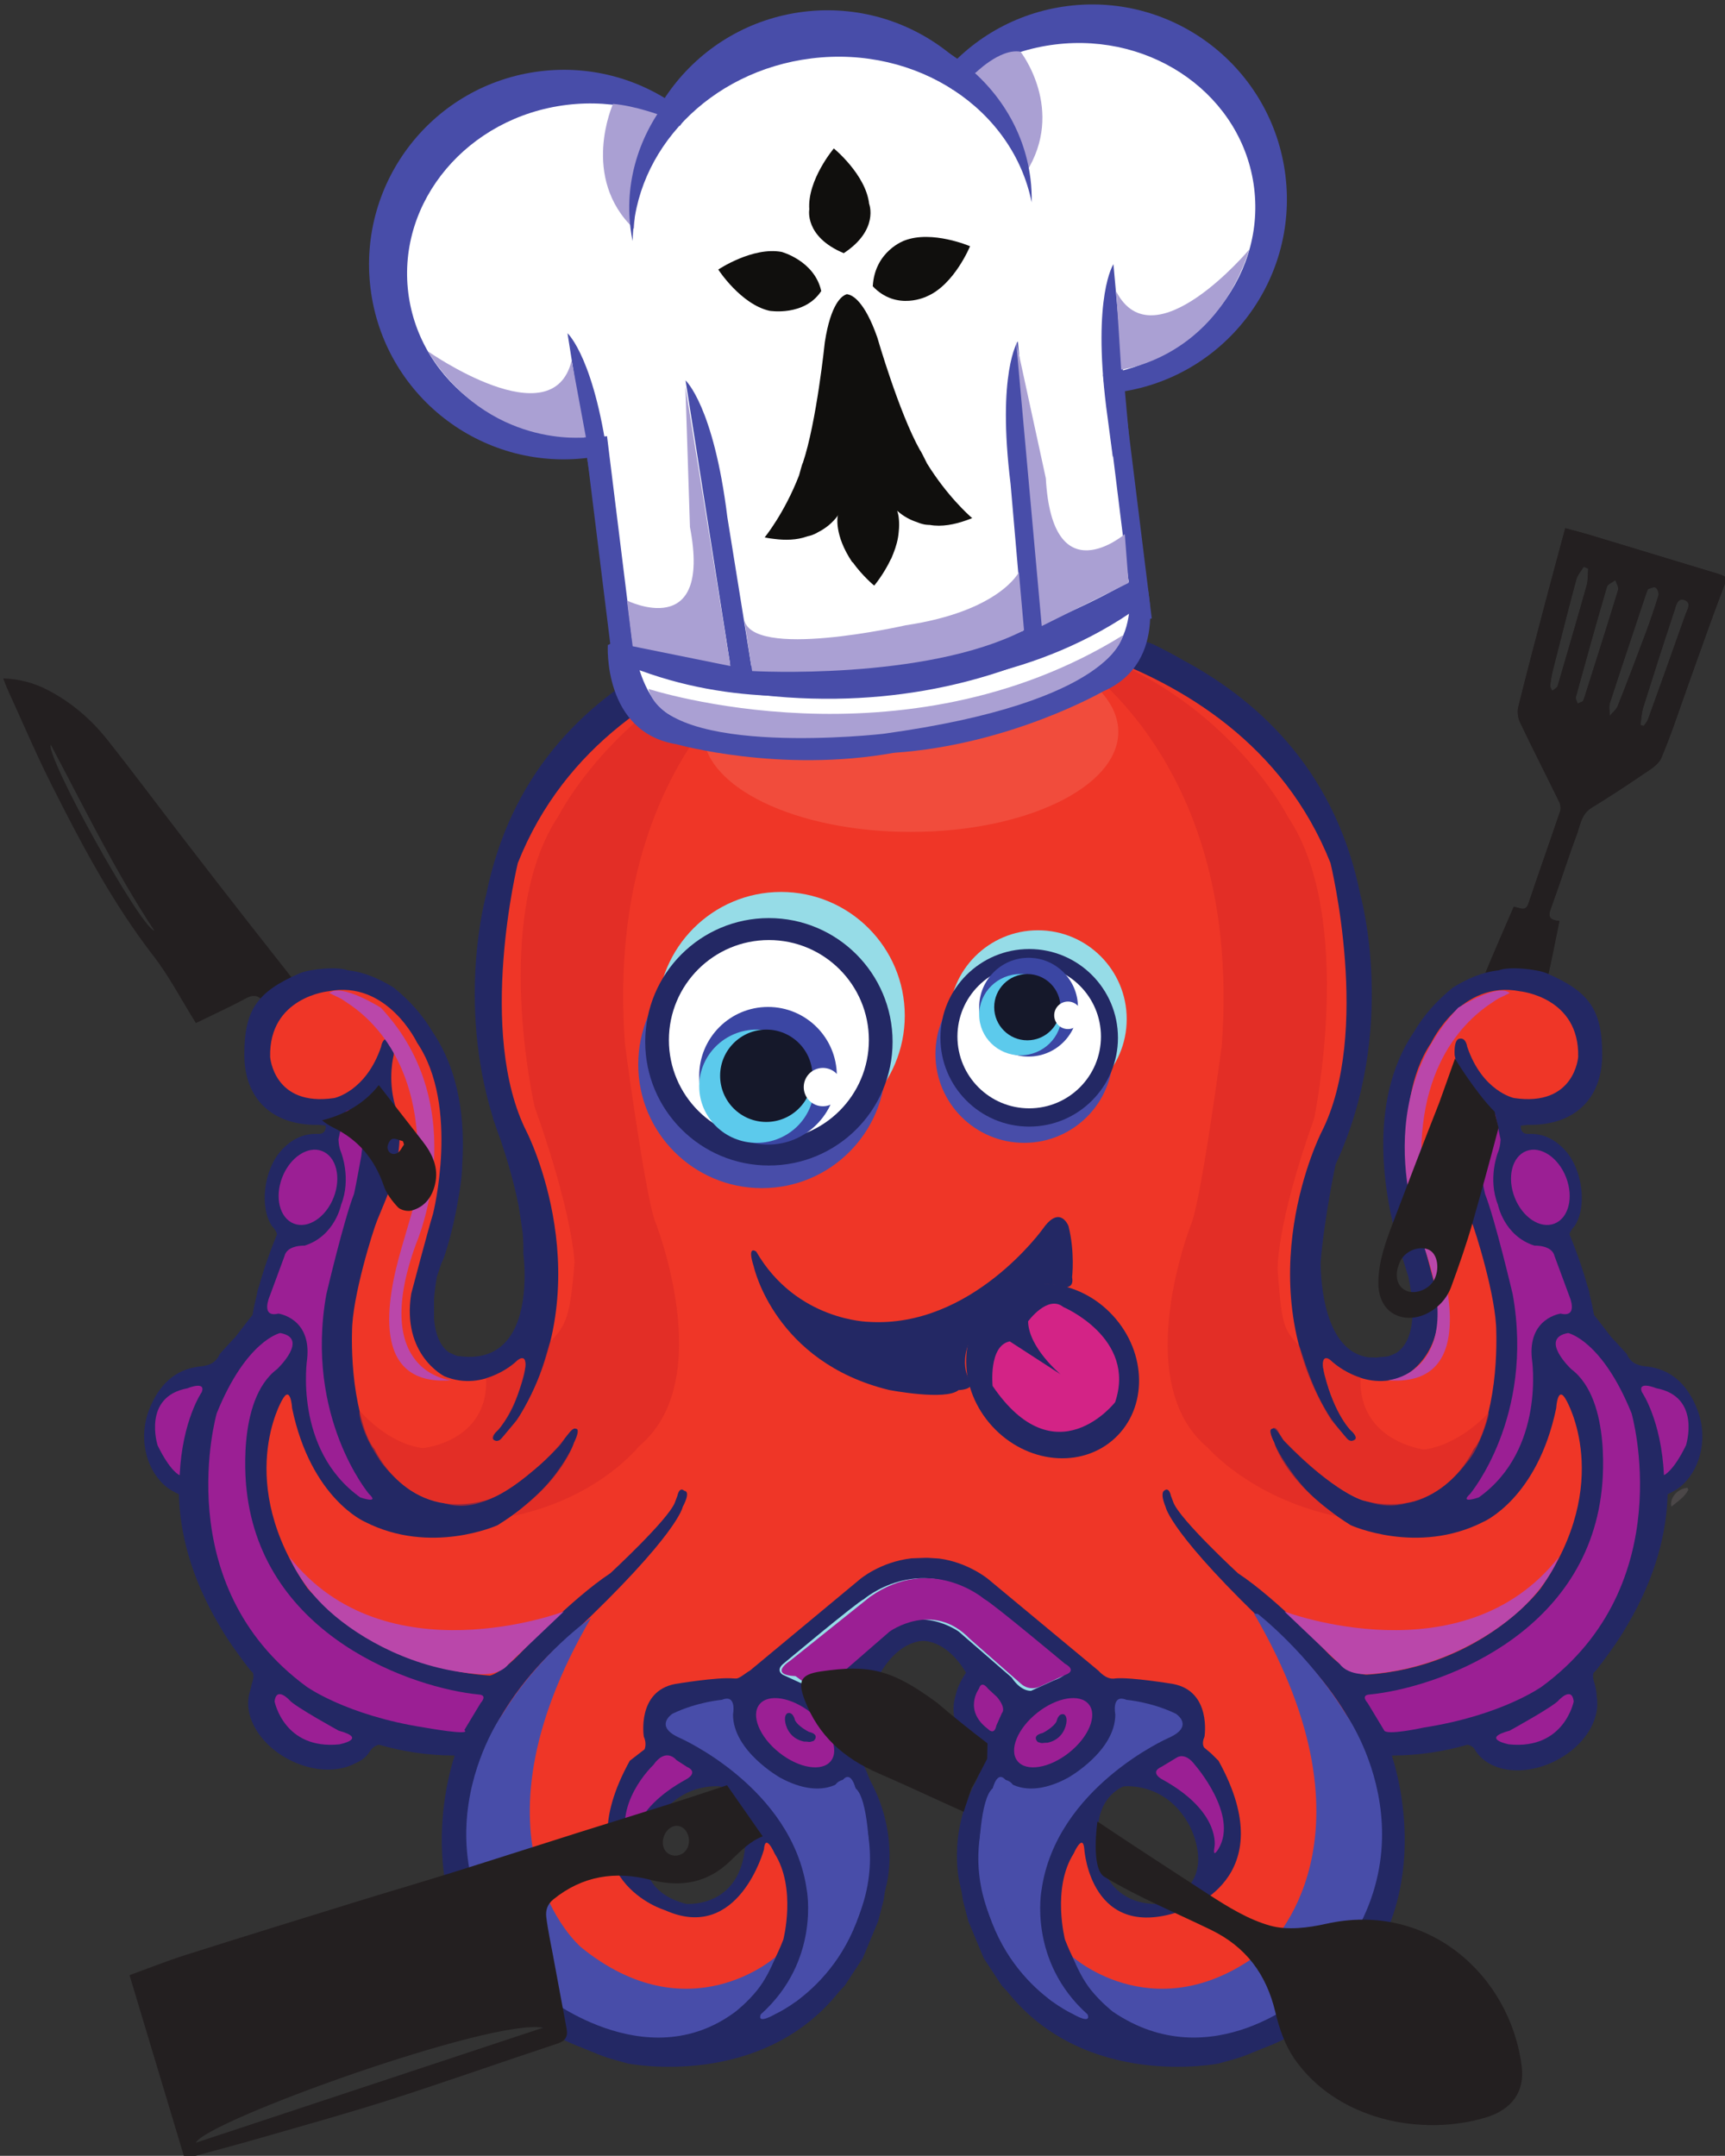 <?xml version="1.0" encoding="UTF-8" standalone="no"?>
<svg
   viewBox="0 0 497 621"
   height="621"
   width="497"
   xml:space="preserve"
   id="svg2"
   version="1.1"
   sodipodi:docname="MiniPieuvreToquéeLogo.svg"
   inkscape:version="1.1.2 (b8e25be833, 2022-02-05)"
   xmlns:inkscape="http://www.inkscape.org/namespaces/inkscape"
   xmlns:sodipodi="http://sodipodi.sourceforge.net/DTD/sodipodi-0.dtd"
   xmlns="http://www.w3.org/2000/svg"
   xmlns:svg="http://www.w3.org/2000/svg"
   xmlns:rdf="http://www.w3.org/1999/02/22-rdf-syntax-ns#"
   xmlns:cc="http://creativecommons.org/ns#"
   xmlns:dc="http://purl.org/dc/elements/1.1/"><rect x="0" y="0" width="497" height="621" fill="#333333" stroke="none"/><sodipodi:namedview
     id="namedview1070"
     pagecolor="#505050"
     bordercolor="#ffffff"
     borderopacity="1"
     inkscape:pageshadow="0"
     inkscape:pageopacity="0"
     inkscape:pagecheckerboard="1"
     showgrid="false"
     inkscape:zoom="1.4142136"
     inkscape:cx="180.31223"
     inkscape:cy="410.82904"
     inkscape:window-width="1920"
     inkscape:window-height="1046"
     inkscape:window-x="-11"
     inkscape:window-y="-11"
     inkscape:window-maximized="1"
     inkscape:current-layer="svg2" /><defs
     id="defs6"><clipPath
   id="clipPath18"
   clipPathUnits="userSpaceOnUse"><path
     id="path16"
     d="M 0,1190.55 H 841.89 V 0 H 0 Z" /></clipPath><clipPath
   id="clipPath34"
   clipPathUnits="userSpaceOnUse"><path
     id="path32"
     d="M 0,1190.55 H 841.89 V 0 H 0 Z" /></clipPath><clipPath
   id="clipPath54"
   clipPathUnits="userSpaceOnUse"><path
     id="path52"
     d="M 605.072,569.253 Z" /></clipPath><clipPath
   id="clipPath78"
   clipPathUnits="userSpaceOnUse"><path
     id="path76"
     d="M 0,1190.55 H 841.89 V 0 H 0 Z" /></clipPath><clipPath
   id="clipPath278"
   clipPathUnits="userSpaceOnUse"><path
     id="path276"
     d="m 449.683,701.365 h 96.089 V 511.926 h -96.089 z" /></clipPath><clipPath
   id="clipPath294"
   clipPathUnits="userSpaceOnUse"><path
     id="path292"
     d="m 301.689,701.667 h 95.79 V 512.005 h -95.79 z" /></clipPath><clipPath
   id="clipPath1990"
   clipPathUnits="userSpaceOnUse"><path
     id="path1988"
     d="M 0,1190.55 H 841.89 V 0 H 0 Z" /></clipPath><clipPath
   id="clipPath2066"
   clipPathUnits="userSpaceOnUse"><path
     id="path2064"
     d="M 0,1190.55 H 841.89 V 0 H 0 Z" /></clipPath><clipPath
   id="clipPath2090"
   clipPathUnits="userSpaceOnUse"><path
     id="path2088"
     d="M 0,1190.55 H 841.89 V 0 H 0 Z" /></clipPath><clipPath
   id="clipPath2134"
   clipPathUnits="userSpaceOnUse"><path
     id="path2132"
     d="M 0,1190.55 H 841.89 V 0 H 0 Z" /></clipPath>
</defs><g
     id="g7471"
     transform="translate(-263.612,-214.609)"><g
       id="g12"
       transform="matrix(1.333,0,0,-1.333,-34.984,1333.684)"><g
         clip-path="url(#clipPath18)"
         id="g14"><g
           transform="translate(567.28,716.628)"
           id="g20"><path
             id="path22"
             style="fill:#231f20;fill-opacity:1;fill-rule:evenodd;stroke:none"
             d="m 0,0 c -0.322,0.141 -0.646,0.282 -0.97,0.422 -0.55,-0.92 -1.339,-1.775 -1.607,-2.771 -1.739,-6.457 -3.375,-12.941 -5.016,-19.423 -0.291,-1.148 -0.494,-2.325 -0.631,-3.501 -0.041,-0.349 0.283,-0.74 0.44,-1.113 0.355,0.265 0.76,0.485 1.048,0.806 0.191,0.217 0.231,0.575 0.319,0.875 2.039,7.028 4.107,14.046 6.083,21.092 C -0.012,-2.467 -0.101,-1.208 0,0 m 11.277,-33.79 c 0.242,-0.066 0.482,-0.134 0.722,-0.201 0.314,0.469 0.733,0.898 0.92,1.412 2.717,7.528 5.418,15.061 8.082,22.607 0.384,1.089 1.457,2.63 -0.247,3.211 -1.493,0.508 -1.781,-1.29 -2.121,-2.313 -2.302,-6.942 -4.542,-13.905 -6.73,-20.883 -0.384,-1.223 -0.425,-2.553 -0.626,-3.833 m -36.112,-95.658 c 1.222,2.332 0.731,5.452 -1.006,6.403 -1.97,1.078 -5.102,-0.044 -6.245,-2.237 -1.418,-2.727 -0.992,-5.422 1.021,-6.456 1.985,-1.021 5.094,0.121 6.23,2.29 M 12.898,-4.427 c -0.241,-0.619 -0.317,-0.791 -0.376,-0.969 -2.626,-7.882 -5.277,-15.756 -7.841,-23.659 -0.27,-0.828 -0.028,-1.822 -0.023,-2.739 0.585,0.701 1.397,1.313 1.718,2.12 2.078,5.227 4.075,10.484 6.041,15.755 1.003,2.69 1.942,5.407 2.77,8.155 0.147,0.486 -0.252,1.53 -0.65,1.687 -0.5,0.199 -1.256,-0.25 -1.639,-0.35 M -1.151,-28.656 c 0.181,0.435 0.24,0.547 0.277,0.667 2.466,7.8 4.958,15.593 7.347,23.418 0.177,0.579 -0.387,1.385 -0.608,2.086 -0.627,-0.475 -1.644,-0.837 -1.822,-1.443 -2.316,-7.907 -4.524,-15.844 -6.707,-23.788 -0.115,-0.415 0.238,-0.957 0.374,-1.44 0.457,0.201 0.913,0.4 1.139,0.5 M -4.963,8.741 C -3.247,8.273 -1.444,7.828 0.332,7.292 9.48,4.532 18.62,1.737 27.77,-1.021 c 2.707,-0.816 2.229,-1.069 1.479,-3.035 -2.612,-6.843 -5.02,-13.767 -7.5,-20.66 -1.95,-5.419 -3.715,-10.915 -5.959,-16.209 -0.641,-1.513 -2.566,-2.582 -4.069,-3.611 -3.607,-2.463 -7.269,-4.85 -10.992,-7.131 -2.274,-1.393 -2.458,-3.836 -3.244,-5.923 -1.892,-5.035 -3.481,-10.187 -5.339,-15.239 -0.625,-1.7 -1.233,-3.072 1.636,-3.311 -0.985,-4.655 -1.77,-9.144 -2.902,-13.542 -2.354,-9.148 -4.804,-18.274 -7.392,-27.358 -1.335,-4.69 -2.958,-9.307 -4.631,-13.892 -0.923,-2.536 -2.757,-4.533 -5.156,-5.761 -4.778,-2.447 -10.686,-0.377 -10.604,6.714 0.052,4.555 1.586,8.72 3.165,12.872 3.544,9.306 7.09,18.611 10.765,27.865 2.149,5.412 4.55,10.723 6.884,16.186 0.42,-0.102 0.832,-0.182 1.23,-0.303 0.987,-0.3 1.559,-0.132 1.944,1.011 2.236,6.647 4.585,13.257 6.834,19.901 0.196,0.577 0.123,1.405 -0.147,1.958 -2.812,5.767 -5.737,11.479 -8.502,17.269 -0.461,0.964 -0.638,2.307 -0.384,3.336 1.893,7.646 3.915,15.262 5.924,22.88 1.368,5.191 2.782,10.37 4.227,15.745" /></g><g
           transform="translate(311.005,591.85)"
           id="g24"><path
             id="path26"
             style="fill:#231f20;fill-opacity:1;fill-rule:evenodd;stroke:none"
             d="m 0,0 c -0.073,0.245 -0.146,0.489 -0.22,0.734 -0.799,0.193 -1.716,0.707 -2.361,0.473 -0.523,-0.187 -1.065,-1.327 -0.98,-1.962 0.143,-1.054 1.135,-1.612 2.135,-1.054 0.62,0.345 0.96,1.19 1.426,1.809 m -16.571,21.677 c -1.369,0.438 -2.279,1.043 -2.92,0.831 -0.494,-0.162 -1.085,-1.566 -0.854,-2.03 0.322,-0.649 1.411,-1.328 2.093,-1.255 0.517,0.053 0.911,1.263 1.681,2.454 m 7.532,-9.294 c -1.385,0.368 -2.455,0.997 -2.93,0.694 -0.639,-0.407 -1.283,-1.701 -1.065,-2.304 0.217,-0.6 1.627,-1.263 2.273,-1.074 0.631,0.184 0.958,1.41 1.722,2.684 m -44.602,34.152 c -8.603,13.066 -15.192,26.688 -22.385,40.201 -1.129,-2.5 19.109,-39.096 22.385,-40.201 m 8.978,-19.952 c -3.191,5.104 -5.78,10.124 -9.179,14.518 -8.853,11.445 -15.549,24.134 -22.011,36.962 -3.439,6.827 -6.424,13.883 -9.605,20.839 -0.278,0.606 -0.489,1.243 -0.85,2.173 3.608,-0.148 6.689,-1.002 9.556,-2.485 5.059,-2.614 9.355,-6.26 12.875,-10.692 5.563,-7.002 10.903,-14.182 16.362,-21.267 4.851,-6.293 9.713,-12.577 14.612,-18.833 7.173,-9.159 14.39,-18.284 21.575,-27.434 C -6.191,13.82 -1.061,7.27 4.038,0.696 6.134,-2.007 7.533,-4.975 6.722,-8.525 6.079,-11.342 4.479,-13.481 1.634,-14.25 c -0.888,-0.239 -2.366,0.092 -2.965,0.731 -1.253,1.34 -2.467,2.933 -3.05,4.644 -1.947,5.701 -5.444,9.892 -10.869,12.537 -4.48,2.185 -6.371,6.186 -7.141,10.83 -0.753,4.538 -1.539,9.076 -4.207,12.946 -1.118,1.622 -2.584,3.03 -4.029,4.388 -0.928,0.872 -1.967,0.775 -3.215,0.1 -3.506,-1.895 -7.142,-3.548 -10.821,-5.343" /></g></g></g><g
       id="g28"
       transform="matrix(1.333,0,0,-1.333,-34.984,1333.684)"><g
         clip-path="url(#clipPath34)"
         id="g30"><g
           transform="translate(567.28,716.628)"
           id="g36"><path
             id="path38"
             style="fill:#231f20;fill-opacity:1;fill-rule:evenodd;stroke:none"
             d="m 0,0 c -0.322,0.141 -0.646,0.282 -0.97,0.422 -0.55,-0.92 -1.339,-1.775 -1.607,-2.771 -1.739,-6.457 -3.375,-12.941 -5.016,-19.423 -0.291,-1.148 -0.494,-2.325 -0.631,-3.501 -0.041,-0.349 0.283,-0.74 0.44,-1.113 0.355,0.265 0.76,0.485 1.048,0.806 0.191,0.217 0.231,0.575 0.319,0.875 2.039,7.028 4.107,14.046 6.083,21.092 C -0.012,-2.467 -0.101,-1.208 0,0 m 11.277,-33.79 c 0.242,-0.066 0.482,-0.134 0.722,-0.201 0.314,0.469 0.733,0.898 0.92,1.412 2.717,7.528 5.418,15.061 8.082,22.607 0.384,1.089 1.457,2.63 -0.247,3.211 -1.493,0.508 -1.781,-1.29 -2.121,-2.313 -2.302,-6.942 -4.542,-13.905 -6.73,-20.883 -0.384,-1.223 -0.425,-2.553 -0.626,-3.833 m -36.112,-95.658 c 1.222,2.332 0.731,5.452 -1.006,6.403 -1.97,1.078 -5.102,-0.044 -6.245,-2.237 -1.418,-2.727 -0.992,-5.422 1.021,-6.456 1.985,-1.021 5.094,0.121 6.23,2.29 M 12.898,-4.427 c -0.241,-0.619 -0.317,-0.791 -0.376,-0.969 -2.626,-7.882 -5.277,-15.756 -7.841,-23.659 -0.27,-0.828 -0.028,-1.822 -0.023,-2.739 0.585,0.701 1.397,1.313 1.718,2.12 2.078,5.227 4.075,10.484 6.041,15.755 1.003,2.69 1.942,5.407 2.77,8.155 0.147,0.486 -0.252,1.53 -0.65,1.687 -0.5,0.199 -1.256,-0.25 -1.639,-0.35 M -1.151,-28.656 c 0.181,0.435 0.24,0.547 0.277,0.667 2.466,7.8 4.958,15.593 7.347,23.418 0.177,0.579 -0.387,1.385 -0.608,2.086 -0.627,-0.475 -1.644,-0.837 -1.822,-1.443 -2.316,-7.907 -4.524,-15.844 -6.707,-23.788 -0.115,-0.415 0.238,-0.957 0.374,-1.44 0.457,0.201 0.913,0.4 1.139,0.5 M -4.963,8.741 C -3.247,8.273 -1.444,7.828 0.332,7.292 9.48,4.532 18.62,1.737 27.77,-1.021 c 2.707,-0.816 2.229,-1.069 1.479,-3.035 -2.612,-6.843 -5.02,-13.767 -7.5,-20.66 -1.95,-5.419 -3.715,-10.915 -5.959,-16.209 -0.641,-1.513 -2.566,-2.582 -4.069,-3.611 -3.607,-2.463 -7.269,-4.85 -10.992,-7.131 -2.274,-1.393 -2.458,-3.836 -3.244,-5.923 -1.892,-5.035 -3.481,-10.187 -5.339,-15.239 -0.625,-1.7 -1.233,-3.072 1.636,-3.311 -0.985,-4.655 -1.77,-9.144 -2.902,-13.542 -2.354,-9.148 -4.804,-18.274 -7.392,-27.358 -1.335,-4.69 -2.958,-9.307 -4.631,-13.892 -0.923,-2.536 -2.757,-4.533 -5.156,-5.761 -4.778,-2.447 -10.686,-0.377 -10.604,6.714 0.052,4.555 1.586,8.72 3.165,12.872 3.544,9.306 7.09,18.611 10.765,27.865 2.149,5.412 4.55,10.723 6.884,16.186 0.42,-0.102 0.832,-0.182 1.23,-0.303 0.987,-0.3 1.559,-0.132 1.944,1.011 2.236,6.647 4.585,13.257 6.834,19.901 0.196,0.577 0.123,1.405 -0.147,1.958 -2.812,5.767 -5.737,11.479 -8.502,17.269 -0.461,0.964 -0.638,2.307 -0.384,3.336 1.893,7.646 3.915,15.262 5.924,22.88 1.368,5.191 2.782,10.37 4.227,15.745" /></g><g
           transform="translate(559.546,460.358)"
           id="g40"><path
             id="path42"
             style="fill:#232864;fill-opacity:1;fill-rule:evenodd;stroke:none"
             d="m 0,0 c -6.401,-3.245 -13.43,-2.241 -15.701,2.24 -2.273,4.48 1.076,10.742 7.477,13.986 6.402,3.244 13.43,2.241 15.702,-2.24 C 9.749,9.505 6.4,3.243 0,0" /></g><g
           transform="translate(559.546,460.358)"
           id="g44"><path
             id="path46"
             style="fill:none;stroke:#232864;stroke-width:3.012;stroke-linecap:butt;stroke-linejoin:miter;stroke-miterlimit:10;stroke-dasharray:none;stroke-opacity:1"
             d="m 0,0 c -6.401,-3.245 -13.43,-2.241 -15.701,2.24 -2.273,4.48 1.076,10.742 7.477,13.986 6.402,3.244 13.43,2.241 15.702,-2.24 C 9.749,9.505 6.4,3.243 0,0 Z" /></g><g
           id="g48"><g
             id="g50" /><g
             id="g58"><g
               style="opacity:0.4"
               id="g56"
               clip-path="url(#clipPath54)" /></g></g><g
           transform="translate(287.33,460.522)"
           id="g60"><path
             id="path62"
             style="fill:#232864;fill-opacity:1;fill-rule:evenodd;stroke:none"
             d="M 0,0 C 6.402,-3.245 13.429,-2.242 15.701,2.24 17.974,6.719 14.625,12.982 8.223,16.226 1.823,19.47 -5.206,18.467 -7.478,13.986 -9.749,9.504 -6.4,3.242 0,0" /></g><g
           transform="translate(287.33,460.522)"
           id="g64"><path
             id="path66"
             style="fill:none;stroke:#232864;stroke-width:3.012;stroke-linecap:butt;stroke-linejoin:miter;stroke-miterlimit:10;stroke-dasharray:none;stroke-opacity:1"
             d="M 0,0 C 6.402,-3.245 13.429,-2.242 15.701,2.24 17.974,6.719 14.625,12.982 8.223,16.226 1.823,19.47 -5.206,18.467 -7.478,13.986 -9.749,9.504 -6.4,3.242 0,0 Z" /></g><g
           transform="translate(474.245,428.095)"
           id="g68"><path
             id="path70"
             style="fill:#232864;fill-opacity:1;fill-rule:nonzero;stroke:none"
             d="m 0,0 c 0,0 -14.258,-1.308 -12.818,17.267 0,0 0.13,5.625 5.362,8.109 0,0 8.895,1.179 14.128,-8.109 C 6.672,17.267 14.389,3.925 0,0 m -102,0 c -14.389,3.925 -6.672,17.267 -6.672,17.267 5.232,9.288 14.127,8.109 14.127,8.109 5.232,-2.484 5.363,-8.109 5.363,-8.109 C -87.743,-1.308 -102,0 -102,0 m 218.622,106.826 c -2.02,5.144 -5.448,8.772 -11.143,9.324 -2.126,0.207 -3.343,0.943 -4.15,2.737 -1.111,1.171 -2.159,2.417 -3.295,3.558 -1.984,2.62 -3.738,4.815 -3.738,4.815 -0.256,1.459 -0.577,2.927 -0.943,4.399 -0.086,0.625 -0.234,1.237 -0.477,1.823 -1.052,3.821 -2.407,7.618 -3.888,11.226 0.169,0.597 0.524,1.172 1.097,1.752 2.759,4.146 1.745,12.146 -1.947,16.275 -2.176,2.434 -4.753,3.787 -8.044,3.656 -0.998,-0.04 -1.548,0.436 -1.629,1.395 -0.012,0.143 -0.001,0.272 0.018,0.394 0.517,0.047 1.019,0.103 1.507,0.166 0.151,-0.003 0.3,-0.011 0.45,-0.011 9.601,0 15.618,5.589 15.618,15.189 0,9.601 -2.716,13.578 -11.981,17.571 -2.195,0.947 -8.301,1.515 -10.373,0.641 -3.559,-0.361 -6.821,-1.812 -9.929,-3.729 -3.395,-2.752 -6.264,-5.914 -8.441,-9.632 -10.36,-15.292 -6.009,-36.289 -3.621,-44.77 l 0.079,-0.474 2.375,-7.639 c 0.57,-2.692 0.839,-4.965 0.887,-6.884 0,-0.408 -0.001,-0.815 -0.001,-1.223 -0.135,-5.088 -1.96,-7.357 -3.575,-8.371 -0.306,-0.135 -0.611,-0.27 -0.915,-0.406 h -0.002 c -1.026,-0.515 -2.172,-0.327 -3.247,-0.557 -0.556,0.034 -1.117,0.048 -1.675,0.045 -9.742,1.225 -10.424,16.702 -10.441,20.531 0.795,9.718 3.238,21.178 3.238,21.178 13.6,29.145 5.342,58.29 5.342,58.29 -5.17,25.67 -20.741,41.261 -38.383,50.718 -2.099,1.209 -4.249,2.344 -6.448,3.41 -1.713,0.612 -3.429,1.216 -4.975,2.209 -5.527,2.06 -11.075,4.052 -16.848,5.334 -1.431,-0.049 -2.83,0.113 -4.218,0.357 -0.618,0.125 -1.233,0.246 -1.842,0.362 -1.717,0.362 -3.429,0.761 -5.177,0.955 -0.723,0.081 -1.442,0.166 -2.159,0.253 -1.993,0.28 -3.911,0.511 -5.74,0.702 -1.803,0.363 -3.692,0.554 -5.447,0.619 -0.893,0.032 -1.779,0.034 -2.665,0.023 -0.086,0.004 -0.174,0.009 -0.259,0.014 l -0.038,0.031 c -0.085,-0.004 -0.18,-0.01 -0.267,-0.015 -0.085,0.005 -0.18,0.011 -0.265,0.015 l -0.038,-0.031 c -0.085,-0.005 -0.173,-0.01 -0.259,-0.014 -0.886,0.011 -1.772,0.009 -2.665,-0.023 -1.755,-0.065 -3.645,-0.256 -5.447,-0.619 -1.829,-0.191 -3.746,-0.422 -5.739,-0.702 -0.718,-0.087 -1.438,-0.172 -2.16,-0.253 -1.748,-0.194 -3.461,-0.593 -5.177,-0.955 -0.61,-0.116 -1.225,-0.237 -1.842,-0.362 -1.388,-0.244 -2.787,-0.406 -4.218,-0.357 -5.773,-1.282 -11.322,-3.274 -16.849,-5.334 -1.544,-0.993 -3.261,-1.597 -4.975,-2.209 -2.198,-1.066 -4.348,-2.201 -6.447,-3.41 -17.642,-9.457 -33.214,-25.048 -38.383,-50.718 0,0 -6.473,-22.892 1.517,-48.387 l -0.093,0.081 c 0,0 0.157,-0.396 0.416,-1.094 0.404,-1.231 0.837,-2.466 1.311,-3.707 1.22,-3.618 2.814,-8.838 3.846,-14.098 0.298,-1.806 0.598,-3.77 0.868,-5.785 0.152,-1.588 0.214,-3.125 0.158,-4.558 0,0 0.332,-2.357 0.274,-5.538 -0.029,-0.699 -0.068,-1.399 -0.094,-2.098 -0.509,-6.96 -3.208,-15.963 -13.976,-14.558 0,0 -0.172,-10e-4 -0.449,0.046 -0.189,0.054 -0.377,0.118 -0.56,0.209 h -0.002 c -0.421,0.188 -0.841,0.374 -1.261,0.559 -1.351,0.933 -2.865,2.94 -3.23,7.246 0,1.393 0.002,2.784 -0.007,4.175 0.098,1.459 0.297,3.093 0.618,4.919 0.303,0.981 0.666,1.948 0.989,2.924 0.141,0.321 0.289,0.646 0.446,0.973 0,0 1.913,5.221 3.154,12.716 0.514,2.707 0.867,5.436 0.906,7.902 0.563,9.137 -0.552,19.741 -6.387,28.353 -2.177,3.718 -5.045,6.88 -8.441,9.632 -3.108,1.917 -6.369,3.368 -9.928,3.729 -2.073,0.874 -8.179,0.306 -10.374,-0.641 -9.265,-3.993 -11.981,-7.97 -11.981,-17.571 0,-9.6 6.017,-15.189 15.617,-15.189 0.15,0 0.3,0.008 0.451,0.011 0.488,-0.063 0.99,-0.119 1.507,-0.166 0.02,-0.122 0.03,-0.251 0.018,-0.394 -0.081,-0.959 -0.63,-1.435 -1.629,-1.395 -3.291,0.131 -5.868,-1.222 -8.044,-3.656 -3.693,-4.129 -4.707,-12.129 -1.947,-16.275 0.573,-0.58 0.928,-1.155 1.097,-1.752 -1.481,-3.608 -2.836,-7.405 -3.888,-11.226 -0.244,-0.586 -0.391,-1.198 -0.477,-1.823 -0.366,-1.472 -0.687,-2.94 -0.942,-4.399 0,0 -1.755,-2.195 -3.739,-4.815 -1.136,-1.141 -2.184,-2.387 -3.295,-3.558 -0.807,-1.794 -2.024,-2.53 -4.15,-2.737 -5.695,-0.552 -9.123,-4.18 -11.144,-9.324 -2.234,-5.683 -0.958,-12.327 3.1,-16.179 0.974,-0.924 2.112,-1.566 3.314,-2.117 0.217,-8.168 2.487,-17.776 8.752,-28.36 1.112,-1.941 2.336,-3.81 3.657,-5.62 0.943,-1.334 1.943,-2.679 3.019,-4.038 0,0 0.203,-0.213 0.579,-0.577 0.171,-0.523 0.17,-1.114 -0.06,-1.815 -1.35,-4.113 -0.473,-7.949 1.987,-11.347 2.599,-3.588 6.039,-6.121 10.475,-7.086 1.211,-0.344 2.476,-0.254 3.704,-0.457 0.374,-0.09 0.751,-0.067 1.128,-0.04 0.903,0.247 1.844,0.281 2.752,0.503 2.006,0.591 4.004,1.194 5.199,3.13 0.572,0.901 1.258,1.408 2.084,1.565 4.936,-1.419 10.415,-2.333 16.354,-2.333 0,0 -10.593,-29.567 9.408,-50.484 0.19,-0.217 1.885,-2.21 2.048,-2.45 0.91,-0.923 2.613,-2.224 3.535,-3.134 1.888,-1.606 2.959,-2.03 4.213,-2.932 2.671,-1.679 5.477,-3.085 8.435,-4.191 0.004,0 0.007,-0.001 0.01,-0.002 l 0.001,-10e-4 c 0.002,-0.001 0.005,-0.001 0.007,-0.001 0.051,-0.008 2.184,-0.929 2.436,-0.985 2.832,-1.214 3.95,-1.422 7.31,-2.368 0,0 28.777,-5.812 45.743,15.611 0.384,0.403 0.779,0.794 1.152,1.211 1.3,1.983 2.599,3.967 3.899,5.95 1.108,2.658 2.216,5.315 3.323,7.973 0.389,1.49 0.777,2.981 1.165,4.473 0.106,0.625 0.198,1.251 0.285,1.878 0.098,0.424 0.2,0.843 0.294,1.278 0,0 3.09,10.848 -3.511,22.852 -0.406,1.011 -0.784,2.036 -1.259,3.012 -0.415,0.854 -0.45,1.564 -0.132,2.234 2.636,1.845 7.868,6.453 5.954,12.903 -0.358,1.727 -1.165,3.41 -2.286,5.066 0.832,1.459 4.029,6.464 9.006,6.879 h 0.46 c 4.977,-0.415 8.175,-5.42 9.006,-6.879 -1.12,-1.656 -1.928,-3.339 -2.287,-5.066 -1.913,-6.45 3.32,-11.058 5.955,-12.903 0.318,-0.67 0.282,-1.38 -0.131,-2.234 -0.476,-0.976 -0.855,-2.001 -1.26,-3.012 -6.601,-12.004 -3.512,-22.852 -3.512,-22.852 0.094,-0.435 0.196,-0.854 0.295,-1.278 0.086,-0.627 0.178,-1.253 0.285,-1.878 0.388,-1.492 0.776,-2.983 1.164,-4.473 1.108,-2.658 2.216,-5.315 3.324,-7.973 l 3.899,-5.95 c 0.373,-0.417 0.768,-0.808 1.152,-1.211 16.966,-21.423 45.743,-15.611 45.743,-15.611 3.36,0.946 4.478,1.154 7.309,2.368 0.253,0.056 2.385,0.977 2.438,0.985 h 0.006 c 0,0 0,0.001 0.001,0.002 0.003,0.001 0.007,0.002 0.009,0.002 2.958,1.106 5.765,2.512 8.436,4.191 1.254,0.902 2.325,1.326 4.214,2.932 0.921,0.91 2.625,2.211 3.533,3.134 0.164,0.24 1.859,2.233 2.049,2.45 20.001,20.917 9.407,50.484 9.407,50.484 5.94,0 11.419,0.914 16.355,2.333 0.826,-0.157 1.511,-0.664 2.085,-1.565 1.194,-1.936 3.191,-2.539 5.198,-3.13 0.907,-0.222 1.849,-0.256 2.752,-0.503 0.377,-0.027 0.754,-0.05 1.128,0.04 1.227,0.203 2.493,0.113 3.705,0.457 4.435,0.965 7.876,3.498 10.473,7.086 2.46,3.398 3.337,7.234 1.988,11.347 -0.23,0.701 -0.232,1.292 -0.06,1.815 0.375,0.364 0.58,0.577 0.58,0.577 1.075,1.359 2.075,2.704 3.019,4.038 1.32,1.81 2.544,3.679 3.656,5.62 6.266,10.584 8.535,20.192 8.751,28.36 1.203,0.551 2.341,1.193 3.315,2.117 4.058,3.852 5.333,10.496 3.099,16.179" /></g></g></g><g
       clip-path="url(#clipPath78)"
       id="g74"
       transform="matrix(1.333,0,0,-1.333,-34.984,1333.684)"><g
         transform="translate(562.547,536.918)"
         id="g80"><path
           id="path82"
           style="fill:#ef3627;fill-opacity:1;fill-rule:nonzero;stroke:none"
           d="M 0,0 C -1.883,3.576 -2.187,-1.716 -2.187,-1.716 -6.257,-21.265 -17.912,-26.261 -17.912,-26.261 -32.158,-33.536 -46.587,-27 -46.587,-27 c -14.245,8.881 -16.527,17.823 -16.527,17.823 -1.605,3.206 -0.432,3.022 -0.432,3.022 0.802,0.739 1.419,-0.802 1.419,-0.802 l 0.986,-1.604 c 11.347,-11.778 17.39,-13.135 17.39,-13.135 16.896,-4.379 23.742,11.163 23.742,11.163 1.929,2.08 3.587,8.488 4.317,14.183 0.763,5.957 0.554,11.162 0.554,11.162 0,7.462 -4.529,21.868 -5.426,24.051 -2.836,6.907 -3.951,9.043 -4.687,15.416 -0.651,5.648 0.802,9.436 0.802,9.436 1.665,5.859 0.308,10.853 0.308,10.853 -0.185,3.762 1.111,3.577 1.111,3.577 1.356,0.247 1.602,-1.727 1.602,-1.727 3.269,-9.681 10.114,-11.1 10.114,-11.1 13.134,-1.973 13.876,8.881 13.876,8.881 0.308,12.95 -12.581,14.183 -12.581,14.183 -12.704,2.528 -19.184,-11.115 -19.184,-11.115 -9.293,-13.713 -3.446,-36.943 -3.446,-36.943 1.048,-3.372 4.72,-17.307 4.72,-17.307 2.098,-13.265 -7.193,-17.835 -7.193,-17.835 -8.692,-3.597 -15.812,3.447 -15.812,3.447 -2.097,1.573 -1.648,-1.499 -1.648,-1.499 1.799,-9.143 5.845,-13.488 5.845,-13.488 1.799,-1.573 1.124,-2.098 1.124,-2.098 -0.975,-0.823 -1.798,0.149 -1.798,0.149 l -3.376,4.01 c -18.738,29.669 -2.136,62.228 -2.136,62.228 10.93,21.47 1.952,58.167 1.952,58.167 -20.3,51.14 -87.055,52.311 -87.055,52.311 l -0.771,-0.405 -0.769,0.405 c 0,0 -66.757,-1.171 -87.056,-52.311 0,0 -8.978,-36.697 1.952,-58.167 0,0 16.602,-32.559 -2.136,-62.228 l -3.376,-4.01 c 0,0 -0.823,-0.972 -1.797,-0.149 0,0 -0.676,0.525 1.123,2.098 0,0 4.047,4.345 5.845,13.488 0,0 0.449,3.072 -1.649,1.499 0,0 -7.118,-7.044 -15.811,-3.447 0,0 -9.292,4.57 -7.194,17.835 0,0 3.673,13.935 4.722,17.307 0,0 5.846,23.23 -3.447,36.943 0,0 -6.48,13.643 -19.184,11.115 0,0 -12.888,-1.233 -12.58,-14.183 0,0 0.74,-10.854 13.875,-8.881 0,0 6.845,1.419 10.113,11.1 0,0 0.247,1.974 1.604,1.727 0,0 1.295,0.185 1.11,-3.577 0,0 -1.357,-4.994 0.308,-10.853 0,0 1.454,-3.788 0.802,-9.436 -0.736,-6.373 -1.85,-8.509 -4.687,-15.416 -0.896,-2.183 -5.427,-16.589 -5.427,-24.051 0,0 -0.208,-5.205 0.555,-11.162 0.73,-5.695 2.388,-12.103 4.317,-14.183 0,0 6.846,-15.542 23.742,-11.163 0,0 3.275,0.607 9.032,5.269 2.448,1.98 5.578,4.519 8.566,8.52 l 0.778,0.95 c 0,0 0.87,1.145 1.419,0.802 0,0 1.172,0.184 -0.432,-3.022 0,0 -0.621,-2.163 -2.847,-5.389 -2.324,-3.37 -6.404,-7.898 -13.68,-12.434 0,0 -14.43,-6.536 -28.675,0.739 0,0 -11.655,4.996 -15.726,24.545 0,0 -0.303,5.292 -2.186,1.716 0,0 -10.449,-17.697 5.553,-40.665 0,0 14.403,-17.132 39.348,-18.827 0,0 2.044,0.202 6.4,4.613 0,0 11.108,11.86 19.674,17.509 0,0 12.426,11.483 13.931,15.249 l 0.565,1.506 c 0,0 0.377,2.07 1.507,1.035 0,0 1.506,0.095 -0.377,-3.482 0,0 -0.941,-5.837 -23.909,-27.487 0,0 -28.805,-21.556 -21.368,-53.373 0,0 6.442,-26.049 32.84,-32.827 0,0 23.658,-6.926 34.189,20.194 0,0 2.885,11.109 -1.876,18.61 0,0 -2.019,4.616 -2.307,0.866 0,0 -5.486,-20.243 -21.35,-13.129 0,0 -21.927,6.492 -7.646,32.313 l 3.174,2.453 c 0,0 0.578,1.153 -0.144,2.74 0,0 -1.587,9.809 6.78,11.397 0,0 8.972,1.498 12.429,1.207 0.148,-0.013 0.876,-0.048 0.995,-0.002 1.093,0.419 1.569,1.014 2.733,1.679 l 23.801,19.765 c 0,0 4.343,3.718 11.098,4.501 l 2.434,0.088 c 0.369,0.023 0.727,0.022 1.086,0.023 l 2.5,-0.159 c 6.252,-0.818 10.592,-4.453 10.592,-4.453 l 23.8,-19.765 c 0.987,-1.061 2.11,-1.81 3.318,-1.73 0.127,0.008 0.262,0.04 0.41,0.053 3.457,0.291 12.429,-1.207 12.429,-1.207 8.367,-1.588 6.78,-11.397 6.78,-11.397 -0.721,-1.587 -0.055,-2.357 -0.055,-2.357 l 1.501,-1.269 1.584,-1.567 c 14.281,-25.821 -7.646,-32.313 -7.646,-32.313 -20.012,-7.275 -21.35,13.129 -21.35,13.129 -0.288,3.75 -2.308,-0.866 -2.308,-0.866 -4.759,-7.501 -1.875,-18.61 -1.875,-18.61 10.531,-27.12 34.189,-20.194 34.189,-20.194 26.398,6.778 32.841,32.827 32.841,32.827 7.435,31.817 -21.368,53.373 -21.368,53.373 -22.968,21.65 -23.911,27.487 -23.911,27.487 -1.252,3.059 -0.376,3.482 -0.376,3.482 1.13,1.035 1.506,-1.035 1.506,-1.035 l 0.565,-1.506 c 1.507,-3.766 13.931,-15.249 13.931,-15.249 8.567,-5.649 19.674,-17.509 19.674,-17.509 4.358,-4.411 8.12,-4.424 8.12,-4.424 24.946,1.695 37.627,18.638 37.627,18.638 C 10.448,-17.697 0,0 0,0" /></g><g
         transform="translate(478.363,459.717)"
         id="g84"><path
           id="path86"
           style="fill:#9b1f94;fill-opacity:1;fill-rule:evenodd;stroke:none"
           d="m 0,0 c 0,0 1.748,1.311 3.924,-1.606 0,0 9.408,-10.733 5.133,-18.033 0,0 -1.391,-2.434 -0.922,0.264 0,0 1.58,7.633 -11.45,14.742 0,0 -2.633,1.446 0,2.632 z" /></g><g
         transform="translate(455.832,416.65)"
         id="g88"><path
           id="path90"
           style="fill:#484da9;fill-opacity:1;fill-rule:evenodd;stroke:none"
           d="m 0,0 c 0,0 18.821,-16.848 42.118,2.105 0,0 25.609,23.257 -2.889,72.044 -0.08,0.138 0.82,-0.145 0.753,0 0,0 10.955,-8.465 19.115,-21.759 0,0 22.244,-31.195 -8.424,-60.283 0,0 -20.559,-18.547 -41.986,-3.948 0,0 -2.546,1.967 -4.714,4.678 C 2.282,-5.047 1.038,-2.483 0,0" /></g><g
         transform="translate(501.644,491.264)"
         id="g92"><path
           id="path94"
           style="fill:#ba47aa;fill-opacity:1;fill-rule:nonzero;stroke:none"
           d="m 0,0 c 0,0 38.566,-14.577 59.275,11.78 0,0 -2.115,-5.78 -8.471,-11.565 -6.946,-6.321 -18.71,-12.733 -32.274,-13.717 0,0 -4.572,-0.538 -6.589,2.152 z" /></g><g
         transform="translate(550.324,624.931)"
         id="g96"><path
           id="path98"
           style="fill:#ba47aa;fill-opacity:1;fill-rule:nonzero;stroke:none"
           d="m 0,0 c 0,0 -1.521,-0.746 -2.06,-0.997 -0.698,-0.324 -0.704,-0.384 -2.002,-1.245 -6.536,-4.329 -18.504,-16.26 -14.12,-44.072 0,0 1.239,-4.247 2.573,-8.818 3.31,-11.349 6.671,-29.908 -10.776,-28.566 0,0 17.816,1.466 7.655,29.431 0,0 -12.821,29.291 7.572,51.078 0,0 8.501,5.381 11.158,3.189" /></g><g
         transform="translate(519.61,471.496)"
         id="g100"><path
           id="path102"
           style="fill:#9b1f94;fill-opacity:1;fill-rule:nonzero;stroke:none"
           d="m 0,0 c 0,0 -1.57,1.651 0.295,1.828 14.254,1.344 46.867,12.5 50.293,44.242 0,0 2.448,19.311 -6.589,26.087 0,0 -7.073,6.671 -0.672,7.8 0,0 7.315,-1.532 13.715,-17.346 0,0 10.624,-36.981 -19.363,-59.035 0,0 -8.606,-6.239 -25.549,-8.875 0,0 -8.312,-1.85 -8.608,-0.538 z" /></g><g
         transform="translate(550.297,465.524)"
         id="g104"><path
           id="path106"
           style="fill:#9b1f94;fill-opacity:1;fill-rule:nonzero;stroke:none"
           d="m 0,0 c 0,0 9.547,5.245 10.623,6.59 0,0 2.823,3.093 3.227,-0.269 0,0 -2.017,-10.489 -13.985,-9.279 0,0 -6.32,1.211 0.135,2.958" /></g><g
         transform="translate(578.882,538.691)"
         id="g108"><path
           id="path110"
           style="fill:#9b1f94;fill-opacity:1;fill-rule:nonzero;stroke:none"
           d="m 0,0 c 0,0 4.206,-6.032 4.767,-17.951 0,0 1.964,0.702 4.768,6.451 0,0 3.366,10.518 -6.45,12.341 0,0 -4.066,1.682 -3.085,-0.841" /></g><g
         transform="translate(562.493,585.099)"
         id="g112"><path
           id="path114"
           style="fill:#9b1f94;fill-opacity:1;fill-rule:nonzero;stroke:none"
           d="m 0,0 c 1.684,-4.332 0.559,-8.811 -2.512,-10.003 -3.069,-1.194 -6.925,1.35 -8.607,5.68 -1.684,4.332 -0.56,8.81 2.511,10.003 C -5.538,6.874 -1.683,4.33 0,0" /></g><g
         transform="translate(393.343,480.01)"
         id="g116"><path
           id="path118"
           style="fill:#96dce7;fill-opacity:1;fill-rule:nonzero;stroke:none"
           d="m 0,0 c 0,0 15.638,13.081 17.442,13.983 0,0 11.429,9.774 24.661,0.453 L 59.396,0.602 c 0,0 4.975,-2.053 -1.015,-4.256 L 53.534,-5.87 c 0,0 -2.109,-0.295 -4.214,2.863 L 37.893,6.916 c 0,0 -9.323,6.768 -17.293,-1.503 L 9.474,-4.361 c 0,0 -1.655,-1.655 -4.061,-0.602 l -5.563,2.557 c 0,0 -1.661,0.922 0.15,2.406" /></g><g
         transform="translate(435.596,474.597)"
         id="g120"><path
           id="path122"
           style="fill:#9b1f94;fill-opacity:1;fill-rule:nonzero;stroke:none"
           d="m 0,0 c 0,0 -3.459,-4.661 1.955,-8.723 0,0 1.354,-1.502 1.804,0.752 l 1.204,2.708 c 0,0 1.052,0.902 -1.054,3.458 L 1.955,0 C 1.955,0 0.602,1.955 0,0" /></g><g
         transform="translate(467.474,472.19)"
         id="g124"><path
           id="path126"
           style="fill:#484da9;fill-opacity:1;fill-rule:evenodd;stroke:none"
           d="m 0,0 c 0,0 5.413,-0.451 10.677,-3.008 0,0 4.211,-2.706 -1.655,-5.263 0,0 -24.21,-10.674 -27.367,-32.779 0,0 -3.008,-15.338 9.925,-26.916 0,0 1.202,-2.406 -3.309,0.15 0,0 -19.247,8.572 -20.149,33.983 0,0 0.149,12.481 3.008,14.736 0,0 0.901,3.91 2.706,1.805 0,0 4.36,-4.512 13.533,0.451 0,0 10.225,5.714 10.225,13.684 0,0 -0.903,4.511 2.406,3.157" /></g><g
         transform="translate(459.356,471.193)"
         id="g128"><path
           id="path130"
           style="fill:#9b1f94;fill-opacity:1;fill-rule:evenodd;stroke:none"
           d="m 0,0 c 1.89,-2.388 -0.036,-7.057 -4.3,-10.433 -4.266,-3.376 -9.256,-4.178 -11.144,-1.79 -1.891,2.386 0.036,7.059 4.3,10.434 C -6.877,1.587 -1.89,2.389 0,0" /></g><g
         transform="translate(442.815,451.891)"
         id="g132"><path
           id="path134"
           style="fill:#484da9;fill-opacity:1;fill-rule:evenodd;stroke:none"
           d="m 0,0 c 0,0 -9.474,-27.517 8.871,-45.109 0,0 -19.557,15.111 -15.729,36.803 0.028,0.161 0.068,0.324 0.089,0.488 0.753,5.563 2.558,9.021 2.558,9.021 0,0 0.901,3.309 2.706,1.805 0,0 2.707,-0.602 1.505,-3.008" /></g><g
         transform="translate(370.215,459.164)"
         id="g136"><path
           id="path138"
           style="fill:#9b1f94;fill-opacity:1;fill-rule:evenodd;stroke:none"
           d="m 0,0 c 0,0 -2.237,2.896 -5.001,-1.054 0,0 -9.196,-8.634 -5.133,-18.032 0,0 1.579,-2.631 0.921,0.264 0,0 -1.579,7.633 11.451,14.742 0,0 2.633,1.446 0,2.632 z" /></g><g
         transform="translate(391.669,416.65)"
         id="g140"><path
           id="path142"
           style="fill:#484da9;fill-opacity:1;fill-rule:evenodd;stroke:none"
           d="m 0,0 c 0,0 -18.821,-16.848 -42.118,2.105 0,0 -26.26,22.424 2.237,71.213 0.079,0.136 -0.198,-0.277 -0.132,-0.132 0,0 -10.924,-7.502 -19.084,-20.796 0,0 -22.244,-31.195 8.423,-60.283 0,0 22.453,-18.558 41.987,-3.948 0,0 2.546,1.967 4.714,4.678 1.69,2.116 2.934,4.68 3.973,7.163" /></g><g
         transform="translate(345.857,491.264)"
         id="g144"><path
           id="path146"
           style="fill:#ba47aa;fill-opacity:1;fill-rule:nonzero;stroke:none"
           d="m 0,0 c 0,0 -38.567,-14.577 -59.276,11.78 0,0 2.114,-5.78 8.472,-11.565 6.945,-6.321 18.71,-12.733 32.273,-13.717 0,0 4.573,-0.538 6.59,2.152 z" /></g><g
         transform="translate(327.891,471.496)"
         id="g148"><path
           id="path150"
           style="fill:#9b1f94;fill-opacity:1;fill-rule:nonzero;stroke:none"
           d="m 0,0 c 0,0 1.569,1.651 -0.295,1.828 -14.255,1.344 -46.869,12.5 -50.294,44.242 0,0 -2.448,19.311 6.589,26.087 0,0 7.073,6.671 0.672,7.8 0,0 -7.315,-1.532 -13.716,-17.346 0,0 -10.623,-36.981 19.364,-59.035 0,0 8.607,-6.239 25.55,-8.875 0,0 10.382,-1.856 8.607,-0.538 z" /></g><g
         transform="translate(297.204,465.524)"
         id="g152"><path
           id="path154"
           style="fill:#9b1f94;fill-opacity:1;fill-rule:nonzero;stroke:none"
           d="m 0,0 c 0,0 -9.547,5.245 -10.624,6.59 0,0 -2.823,3.093 -3.227,-0.269 0,0 2.018,-10.489 13.986,-9.279 0,0 6.32,1.211 -0.135,2.958" /></g><g
         transform="translate(285.007,585.099)"
         id="g160"><path
           id="path162"
           style="fill:#9b1f94;fill-opacity:1;fill-rule:nonzero;stroke:none"
           d="m 0,0 c -1.683,-4.332 -0.559,-8.811 2.513,-10.003 3.069,-1.194 6.924,1.35 8.607,5.68 C 12.803,0.009 11.679,4.487 8.608,5.68 5.538,6.874 1.684,4.33 0,0" /></g><g
         transform="translate(454.158,480.01)"
         id="g164"><path
           id="path166"
           style="fill:#9b1f94;fill-opacity:1;fill-rule:nonzero;stroke:none"
           d="m 0,0 c 0,0 -15.638,13.081 -17.442,13.983 0,0 -11.429,9.774 -24.661,0.453 L -59.396,0.602 c 0,0 -4.812,-3.008 1.204,-3.308 l 3.366,-2.472 c 0,0 2.17,-0.831 5.506,2.171 l 11.427,9.923 c 0,0 9.323,6.768 17.292,-1.503 l 11.127,-9.774 c 0,0 1.655,-1.655 4.061,-0.602 l 5.563,2.557 c 0,0 2.657,0.831 -0.15,2.406" /></g><g
         transform="translate(411.905,474.597)"
         id="g168"><path
           id="path170"
           style="fill:#9b1f94;fill-opacity:1;fill-rule:nonzero;stroke:none"
           d="m 0,0 c 0,0 3.458,-4.661 -1.955,-8.723 0,0 -1.354,-1.502 -1.805,0.752 l -1.203,2.708 c 0,0 -1.052,0.902 1.053,3.458 l 1.493,1.626 c 0,0 1.815,2.134 2.417,0.179" /></g><g
         transform="translate(380.027,472.19)"
         id="g172"><path
           id="path174"
           style="fill:#484da9;fill-opacity:1;fill-rule:evenodd;stroke:none"
           d="m 0,0 c 0,0 -5.414,-0.451 -10.677,-3.008 0,0 -4.21,-2.706 1.655,-5.263 0,0 24.209,-10.674 27.367,-32.779 0,0 3.007,-15.338 -9.925,-26.916 0,0 -1.203,-2.406 3.309,0.15 0,0 19.246,8.572 20.149,33.983 0,0 -0.15,12.481 -3.007,14.736 0,0 -0.903,3.91 -2.708,1.805 0,0 -4.36,-4.512 -13.532,0.451 0,0 -10.225,5.714 -10.225,13.684 0,0 0.903,4.511 -2.406,3.157" /></g><g
         transform="translate(388.144,471.193)"
         id="g176"><path
           id="path178"
           style="fill:#9b1f94;fill-opacity:1;fill-rule:evenodd;stroke:none"
           d="m 0,0 c -1.888,-2.388 0.037,-7.057 4.301,-10.433 4.266,-3.376 9.255,-4.178 11.144,-1.79 1.89,2.386 -0.037,7.059 -4.3,10.434 C 6.878,1.587 1.89,2.389 0,0" /></g><g
         transform="translate(398.823,465.273)"
         id="g180"><path
           id="path182"
           style="fill:#232864;fill-opacity:1;fill-rule:nonzero;stroke:none"
           d="m 0,0 c 0,0 -2.398,1.204 -3.007,2.557 0,0 -0.361,1.832 -1.607,1.463 0,0 -0.784,-0.323 -0.476,-1.988 0.262,-1.419 1.279,-3.546 4.037,-4.136 1.411,0 0.887,-0.255 2.106,0.149 0,0 1.503,1.353 -1.053,1.955" /></g><g
         transform="translate(449.372,465.022)"
         id="g184"><path
           id="path186"
           style="fill:#232864;fill-opacity:1;fill-rule:nonzero;stroke:none"
           d="m 0,0 c 0,0 2.397,1.205 3.007,2.557 0,0 0.361,1.832 1.606,1.463 0,0 0.785,-0.322 0.477,-1.987 -0.262,-1.419 -1.278,-3.546 -4.037,-4.137 -1.411,0 -0.887,-0.255 -2.106,0.149 0,0 -1.503,1.353 1.053,1.955" /></g><g
         transform="translate(404.687,451.891)"
         id="g188"><path
           id="path190"
           style="fill:#484da9;fill-opacity:1;fill-rule:evenodd;stroke:none"
           d="m 0,0 c 0,0 9.474,-27.517 -8.871,-45.109 0,0 19.556,15.111 15.729,36.803 -0.028,0.161 -0.068,0.324 -0.09,0.488 -0.753,5.563 -2.557,9.021 -2.557,9.021 0,0 -0.902,3.309 -2.707,1.805 C 1.504,3.008 -1.203,2.406 0,0" /></g><g
         transform="translate(547.392,597.82)"
         id="g192"><path
           id="path194"
           style="fill:#9b1f94;fill-opacity:1;fill-rule:nonzero;stroke:none"
           d="m 0,0 0.941,-4.518 c 0,0 0,-1.506 -0.565,-2.824 0,0 -2.259,-5.648 0,-11.296 0,0 1.318,-6.777 7.908,-8.847 0,0 3.765,0.187 4.329,-2.26 l 3.201,-8.66 c 0,0 2.071,-4.707 -1.883,-3.766 0,0 -7.153,-0.941 -6.212,-9.79 0,0 3.011,-19.579 -11.484,-29.933 0,0 -4.33,-1.505 -1.883,0.753 0,0 13.932,16.567 9.224,43.113 0,0 -3.806,16.196 -5.971,21.672 -0.153,0.386 -1.569,8.06 -1.599,8.315 -0.549,4.603 -0.525,7.1 -0.336,8.041 0.188,0.941 -0.189,-0.941 -0.189,-0.941 0,0 -0.187,3.765 2.636,2.824 0,0 1.695,0.188 1.883,-1.883" /></g><g
         transform="translate(295.176,624.931)"
         id="g196"><path
           id="path198"
           style="fill:#ba47aa;fill-opacity:1;fill-rule:nonzero;stroke:none"
           d="m 0,0 c 0,0 1.52,-0.746 2.059,-0.997 0.699,-0.324 0.704,-0.384 2.003,-1.245 6.535,-4.329 18.503,-16.26 14.119,-44.072 0,0 -1.239,-4.247 -2.573,-8.818 -3.309,-11.349 -6.671,-29.908 10.776,-28.566 0,0 -17.816,1.466 -7.654,29.431 0,0 12.82,29.291 -7.572,51.078 0,0 -8.501,5.381 -11.158,3.189" /></g><g
         transform="translate(298.108,597.82)"
         id="g200"><path
           id="path202"
           style="fill:#9b1f94;fill-opacity:1;fill-rule:nonzero;stroke:none"
           d="m 0,0 -0.941,-4.518 c 0,0 0,-1.506 0.565,-2.824 0,0 2.259,-5.648 0,-11.296 0,0 -1.318,-6.777 -7.908,-8.847 0,0 -3.765,0.187 -4.33,-2.26 l -3.2,-8.66 c 0,0 -2.071,-4.707 1.883,-3.766 0,0 7.154,-0.941 6.212,-9.79 0,0 -3.012,-19.579 11.484,-29.933 0,0 4.331,-1.505 1.883,0.753 0,0 -13.932,16.567 -9.225,43.113 0,0 3.808,16.196 5.972,21.672 0.152,0.386 1.569,8.06 1.599,8.315 0.549,4.603 0.525,7.1 0.336,8.041 -0.188,0.941 0.189,-0.941 0.189,-0.941 0,0 0.188,3.765 -2.636,2.824 C 1.883,1.883 0.188,2.071 0,0" /></g><g
         transform="translate(415.419,609.492)"
         id="g204"><path
           id="path206"
           style="fill:#484da9;fill-opacity:1;fill-rule:nonzero;stroke:none"
           d="m 0,0 c 0,-14.765 -11.969,-26.732 -26.733,-26.732 -14.765,0 -26.734,11.967 -26.734,26.732 0,14.765 11.969,26.733 26.734,26.733 C -11.969,26.733 0,14.765 0,0" /></g><g
         transform="translate(419.561,620.036)"
         id="g208"><path
           id="path210"
           style="fill:#96dce7;fill-opacity:1;fill-rule:nonzero;stroke:none"
           d="m 0,0 c 0,-14.765 -11.969,-26.733 -26.733,-26.733 -14.765,0 -26.734,11.968 -26.734,26.733 0,14.764 11.969,26.733 26.734,26.733 C -11.969,26.733 0,14.764 0,0" /></g><g
         transform="translate(416.926,614.387)"
         id="g212"><path
           id="path214"
           style="fill:#232864;fill-opacity:1;fill-rule:nonzero;stroke:none"
           d="m 0,0 c 0,-14.765 -11.97,-26.733 -26.734,-26.733 -14.764,0 -26.733,11.968 -26.733,26.733 0,14.765 11.969,26.734 26.733,26.734 C -11.97,26.734 0,14.765 0,0" /></g><g
         transform="translate(411.803,614.764)"
         id="g216"><path
           id="path218"
           style="fill:#ffffff;fill-opacity:1;fill-rule:nonzero;stroke:none"
           d="m 0,0 c 0,-11.936 -9.676,-21.612 -21.611,-21.612 -11.936,0 -21.612,9.676 -21.612,21.612 0,11.935 9.676,21.611 21.612,21.611 C -9.676,21.611 0,11.935 0,0" /></g><g
         transform="translate(404.877,607.045)"
         id="g220"><path
           id="path222"
           style="fill:#3b46a3;fill-opacity:1;fill-rule:nonzero;stroke:none"
           d="m 0,0 c 0,-8.213 -6.659,-14.872 -14.873,-14.872 -8.214,0 -14.873,6.659 -14.873,14.872 0,8.214 6.659,14.873 14.873,14.873 C -6.659,14.873 0,8.214 0,0" /></g><g
         transform="translate(399.981,604.786)"
         id="g224"><path
           id="path226"
           style="fill:#5ccaec;fill-opacity:1;fill-rule:nonzero;stroke:none"
           d="m 0,0 c 0,-6.758 -5.562,-12.237 -12.425,-12.237 -6.862,0 -12.426,5.479 -12.426,12.237 0,6.758 5.564,12.238 12.426,12.238 C -5.562,12.238 0,6.758 0,0" /></g><g
         transform="translate(399.606,607.045)"
         id="g228"><path
           id="path230"
           style="fill:#15182a;fill-opacity:1;fill-rule:nonzero;stroke:none"
           d="m 0,0 c 0,-5.51 -4.467,-9.978 -9.979,-9.978 -5.51,0 -9.977,4.468 -9.977,9.978 0,5.51 4.467,9.979 9.977,9.979 C -4.467,9.979 0,5.51 0,0" /></g><g
         transform="translate(406.006,604.598)"
         id="g232"><path
           id="path234"
           style="fill:#ffffff;fill-opacity:1;fill-rule:nonzero;stroke:none"
           d="m 0,0 c 0,-2.287 -1.854,-4.142 -4.141,-4.142 -2.288,0 -4.142,1.855 -4.142,4.142 0,2.287 1.854,4.142 4.142,4.142 C -1.854,4.142 0,2.287 0,0" /></g><g
         transform="translate(464.558,611.734)"
         id="g236"><path
           id="path238"
           style="fill:#484da9;fill-opacity:1;fill-rule:nonzero;stroke:none"
           d="m 0,0 c 0,-10.596 -8.589,-19.186 -19.185,-19.186 -10.594,0 -19.184,8.59 -19.184,19.186 0,10.595 8.59,19.185 19.184,19.185 C -8.589,19.185 0,10.595 0,0" /></g><g
         transform="translate(467.531,619.3)"
         id="g240"><path
           id="path242"
           style="fill:#96dce7;fill-opacity:1;fill-rule:nonzero;stroke:none"
           d="m 0,0 c 0,-10.596 -8.591,-19.185 -19.187,-19.185 -10.594,0 -19.184,8.589 -19.184,19.185 0,10.596 8.59,19.185 19.184,19.185 C -8.591,19.185 0,10.596 0,0" /></g><g
         transform="translate(465.64,615.247)"
         id="g244"><path
           id="path246"
           style="fill:#232864;fill-opacity:1;fill-rule:nonzero;stroke:none"
           d="m 0,0 c 0,-10.596 -8.591,-19.185 -19.187,-19.185 -10.594,0 -19.184,8.589 -19.184,19.185 0,10.596 8.59,19.186 19.184,19.186 C -8.591,19.186 0,10.596 0,0" /></g><g
         transform="translate(461.963,615.517)"
         id="g248"><path
           id="path250"
           style="fill:#ffffff;fill-opacity:1;fill-rule:nonzero;stroke:none"
           d="m 0,0 c 0,-8.566 -6.943,-15.509 -15.51,-15.509 -8.565,0 -15.509,6.943 -15.509,15.509 0,8.565 6.944,15.509 15.509,15.509 C -6.943,15.509 0,8.565 0,0" /></g><g
         transform="translate(456.993,621.867)"
         id="g252"><path
           id="path254"
           style="fill:#3b46a3;fill-opacity:1;fill-rule:nonzero;stroke:none"
           d="m 0,0 c 0,-5.895 -4.779,-10.674 -10.674,-10.674 -5.895,0 -10.674,4.779 -10.674,10.674 0,5.894 4.779,10.673 10.674,10.673 C -4.779,10.673 0,5.894 0,0" /></g><g
         transform="translate(453.479,620.246)"
         id="g256"><path
           id="path258"
           style="fill:#5ccaec;fill-opacity:1;fill-rule:nonzero;stroke:none"
           d="m 0,0 c 0,-4.85 -3.992,-8.782 -8.916,-8.782 -4.926,0 -8.918,3.932 -8.918,8.782 0,4.85 3.992,8.782 8.918,8.782 C -3.992,8.782 0,4.85 0,0" /></g><g
         transform="translate(453.21,621.867)"
         id="g260"><path
           id="path262"
           style="fill:#15182a;fill-opacity:1;fill-rule:nonzero;stroke:none"
           d="m 0,0 c 0,-3.955 -3.206,-7.161 -7.161,-7.161 -3.955,0 -7.16,3.206 -7.16,7.161 0,3.954 3.205,7.161 7.16,7.161 C -3.206,7.161 0,3.954 0,0" /></g><g
         transform="translate(457.803,620.11)"
         id="g264"><path
           id="path266"
           style="fill:#ffffff;fill-opacity:1;fill-rule:nonzero;stroke:none"
           d="m 0,0 c 0,-1.641 -1.331,-2.972 -2.973,-2.972 -1.641,0 -2.971,1.331 -2.971,2.972 0,1.641 1.33,2.972 2.971,2.972 C -1.331,2.972 0,1.641 0,0" /></g><g
         transform="translate(465.714,681.367)"
         id="g268"><path
           id="path270"
           style="fill:#f14c3c;fill-opacity:1;fill-rule:evenodd;stroke:none"
           d="m 0,0 c 0,-11.944 -20.089,-21.627 -44.87,-21.627 -24.78,0 -44.868,9.683 -44.868,21.627 0,11.945 20.088,21.627 44.868,21.627 C -20.089,21.627 0,11.945 0,0" /></g><g
         id="g272"><g
           id="g274" /><g
           id="g286"><g
             style="opacity:0.6"
             id="g284"
             clip-path="url(#clipPath278)"><g
               id="g282"
               transform="translate(510.007,545.084)"><path
                 id="path280"
                 style="fill:#db2824;fill-opacity:1;fill-rule:nonzero;stroke:none"
                 d="m 0,0 c -0.065,-1.873 0.077,-2.261 1.21,-5.568 0.49,-1.435 1.55,-5.042 3.882,-8.066 0.798,-1.033 1.539,-1.387 1.873,-2.265 0.361,-0.955 -1.051,-1.209 -1.314,-0.986 -0.833,0.704 -1.388,1.532 -2.103,2.365 -5.996,6.98 -8.217,17.583 -8.804,18.2 -3.361,3.531 -3.685,4.407 -4.613,16.299 0,0 -0.365,9.59 7.907,32.757 0,0 9.036,43.301 -5.648,65.139 0,0 -15.438,30.499 -52.714,38.406 0,0 43.301,-20.709 38.406,-87.731 0,0 -4.142,-31.25 -6.401,-38.029 0,0 -13.932,-34.64 3.389,-48.948 0,0 9.256,-10.763 27.443,-14.711 1.287,-0.279 -3.409,2.347 -6.907,6.382 -4.476,5.159 -8.118,12.096 -6.824,12.528 1.153,0.387 1.937,-1.906 2.954,-2.954 17.113,-17.621 24.863,-13.323 26.79,-13.138 0,0 6.52,0.916 12.326,8.453 0,0 1.37,1.492 2.444,3.769 1.579,3.356 2.986,7.842 2.284,7.088 -3.218,-3.452 -8.495,-7.154 -13.821,-7.794 0,0 -14.24,1.738 -13.698,15.551 0,0 -3.89,1.183 -6.254,3.516 0,0 -1.183,1.414 -1.708,0.231 z" /></g></g></g></g><g
         id="g288"><g
           id="g290" /><g
           id="g302"><g
             style="opacity:0.6"
             id="g300"
             clip-path="url(#clipPath294)"><g
               id="g298"
               transform="translate(337.553,544.841)"><path
                 id="path296"
                 style="fill:#db2824;fill-opacity:1;fill-rule:nonzero;stroke:none"
                 d="m 0,0 c 0.065,-1.872 -0.495,-3.409 -1.626,-6.716 -0.491,-1.433 -1.422,-4.027 -3.754,-7.049 -0.798,-1.035 -1.376,-1.21 -1.544,-2.127 -0.182,-1.002 0.947,-1.015 1.21,-0.793 0.833,0.706 2.038,2.338 2.753,3.17 5.996,6.982 7.797,17.653 8.383,18.269 3.362,3.531 4.277,5.263 5.205,17.154 0,0 -0.345,10.396 -8.618,33.563 0,0 -9.481,41.111 5.203,62.95 0,0 15.438,30.498 52.714,38.405 0,0 -43.3,-20.709 -38.405,-87.73 0,0 4.142,-31.252 6.401,-38.03 0,0 13.931,-34.64 -3.389,-48.949 0,0 -8.569,-10.989 -26.757,-14.936 -1.287,-0.28 3.608,2.921 7.106,6.954 4.476,5.16 7.398,11.484 6.103,11.918 -1.152,0.384 -2.667,-2.859 -3.684,-3.906 -17.113,-17.623 -24.296,-12.107 -26.224,-11.923 0,0 -6.386,0.841 -12.192,8.379 0,0 -1.888,2.767 -2.961,5.046 -1.58,3.355 -2.204,6.634 -1.502,5.882 3.218,-3.452 8.096,-7.15 13.422,-7.79 0,0 14.231,1.316 13.69,15.13 0,0 3.974,1.171 6.34,3.504 0,0 1.476,1.558 2.001,0.375 z" /></g></g></g></g><g
         transform="translate(400.449,697.312)"
         id="g304"><path
           id="path306"
           style="fill:#ffffff;fill-opacity:1;fill-rule:evenodd;stroke:none"
           d="M 0,0 C 0,0 37.08,8.899 55.622,-2.967 55.622,-2.967 28.924,-3.708 0,0" /></g><g
         transform="translate(455.725,563.519)"
         id="g308"><path
           id="path310"
           style="fill:#232864;fill-opacity:1;fill-rule:evenodd;stroke:none"
           d="m 0,0 c 0,0 0.653,5.394 -0.783,11.065 0,0 -1.799,4.671 -5.489,-0.554 0,0 -15.356,-21.546 -37.643,-20.164 0,0 -15.628,0.16 -24.349,15.17 0,0 -2.112,1.665 -0.522,-3.271 0,0 4.497,-20.584 29.2,-26.612 0,0 12.252,-2.38 15.038,-0.039 0,0 4.014,0.091 2.316,2.285 0,0 -3.535,5.183 3.183,13.161 0,0 7.665,8.857 15.469,7.243 0,0 4.236,-1.798 3.58,1.716" /></g><g
         transform="translate(464.558,555.209)"
         id="g312"><path
           id="path314"
           style="fill:#232864;fill-opacity:1;fill-rule:evenodd;stroke:none"
           d="m 0,0 c 7.393,-8.055 7.546,-19.942 0.345,-26.549 -7.201,-6.608 -19.031,-5.433 -26.422,2.622 -7.392,8.056 -7.545,19.943 -0.344,26.55 C -19.22,9.23 -7.392,8.056 0,0" /></g><g
         transform="translate(446.216,553.977)"
         id="g316"><path
           id="path318"
           style="fill:#d32386;fill-opacity:1;fill-rule:evenodd;stroke:none"
           d="m 0,0 c 0,0 4.236,5.824 7.622,3.092 0,0 15.867,-6.727 11.188,-20.566 0,0 -12.845,-16.52 -26.481,3.513 0,0 -0.912,8.699 3.71,9.631 L 7.015,-11.444 C 7.015,-11.444 0.11,-5.707 0,0" /></g><g
         transform="translate(462.709,433.941)"
         id="g320"><path
           id="path322"
           style="fill:#231f20;fill-opacity:1;fill-rule:evenodd;stroke:none"
           d="m 0,0 c 7.33,-4.418 15.287,-7.704 22.987,-11.439 7.597,-3.686 12.009,-9.585 13.95,-17.754 0.834,-3.519 2.096,-7.193 4.128,-10.127 9.161,-13.228 27.455,-16.885 41.367,-12.691 5.806,1.751 8.442,5.733 7.765,11.059 -2.516,19.813 -20.413,35.683 -42.24,30.804 -3.913,-0.876 -8.382,-1.445 -12.11,-0.41 -4.734,1.315 -9.192,4.073 -13.386,6.796 C 14.403,1.473 6.332,6.692 -1.505,11.954 -1.505,11.954 -3.012,1.816 0,0" /></g><g
         transform="translate(432.286,447.998)"
         id="g324"><path
           id="path326"
           style="fill:#231f20;fill-opacity:1;fill-rule:evenodd;stroke:none"
           d="m 0,0 c -6.221,2.783 -12.13,5.589 -18.382,8.298 -7.465,3.234 -13.017,8.102 -15.971,15.838 -1.57,4.112 -0.898,5.547 3.512,6.196 10.424,1.535 15.371,0.427 25.151,-6.821 3.453,-2.949 7.082,-5.862 10.849,-8.743 L 5.078,11.427 c 0,0 -2.963,-5.714 -3.386,-6.349 z" /></g><g
         transform="translate(533.989,562.966)"
         id="g328"><path
           id="path330"
           style="fill:#231f20;fill-opacity:1;fill-rule:evenodd;stroke:none"
           d="M 0,0 C 1.223,2.332 0.732,5.452 -1.005,6.403 -2.975,7.481 -6.108,6.359 -7.25,4.167 -8.669,1.441 -8.242,-1.255 -6.229,-2.29 -4.244,-3.31 -1.135,-2.169 0,0 M 13.911,32.833 C 12.114,26.008 10.259,19.196 8.324,12.409 6.989,7.719 5.365,3.102 3.694,-1.482 2.77,-4.019 0.935,-6.017 -1.463,-7.244 c -4.778,-2.447 -10.686,-0.378 -10.604,6.714 0.052,4.555 1.586,8.72 3.165,12.872 3.293,8.648 6.587,17.295 9.987,25.9 0.191,0.487 2.253,6.307 3.411,9.549 0,0 4.34,-7.197 8.564,-11.48 z" /></g><g
         transform="translate(309.898,590.361)"
         id="g332"><path
           id="path334"
           style="fill:#231f20;fill-opacity:1;fill-rule:evenodd;stroke:none"
           d="M 0,0 C -1,-0.56 -1.992,0 -2.135,1.053 -2.22,1.687 -1.677,2.826 -1.155,3.016 -0.51,3.25 0.407,2.733 1.207,2.542 1.28,2.297 1.353,2.053 1.426,1.809 0.96,1.187 0.62,0.344 0,0 M 5.464,2.504 C 2.313,6.568 -0.854,10.621 -4.023,14.67 -7.667,9.961 -12.725,7.931 -16.284,7.056 c 0.719,-0.598 1.531,-1.134 2.46,-1.586 5.425,-2.646 8.923,-6.835 10.869,-12.538 0.583,-1.71 1.797,-3.303 3.051,-4.643 0.599,-0.64 2.076,-0.971 2.965,-0.73 2.844,0.768 4.444,2.908 5.087,5.724 0.811,3.55 -0.587,6.518 -2.684,9.221" /></g><g
         transform="translate(371.487,438.949)"
         id="g336"><path
           id="path338"
           style="fill:#231f20;fill-opacity:1;fill-rule:nonzero;stroke:none"
           d="M 0,0 C -1.415,-0.847 -3.167,-0.412 -3.889,0.963 -4.7,2.504 -3.964,4.845 -2.397,5.701 -1.183,6.366 0.209,5.925 0.948,4.639 1.879,3.018 1.439,0.858 0,0 m -105.155,-62.471 c 2.18,4.684 64.03,26.957 75.059,24.859 -25.035,-8.291 -49.799,-16.494 -75.059,-24.859 M 1.446,12.074 C -6.295,9.561 -14.085,7.202 -21.847,4.75 c -9.315,-2.941 -18.612,-5.943 -27.936,-8.854 -6.74,-2.106 -13.523,-4.078 -20.271,-6.163 -12.482,-3.858 -24.966,-7.713 -37.42,-11.662 -3.881,-1.23 -7.67,-2.755 -12.015,-4.333 4.002,-13.308 7.945,-26.426 11.894,-39.56 0.574,0.085 0.82,0.097 1.053,0.163 5.312,1.454 10.639,2.858 15.931,4.386 9.262,2.675 18.562,5.246 27.738,8.192 11.983,3.85 23.848,8.067 35.804,12.009 1.823,0.6 2.372,1.534 2.052,3.252 -0.98,5.274 -1.965,10.547 -2.939,15.821 -0.51,2.759 -1.115,5.507 -1.452,8.29 -0.173,1.41 0.198,2.751 1.513,3.817 6.295,5.109 13.398,6.186 21.034,4.229 6.578,-1.687 12.374,-0.687 17.315,4.174 1.069,1.052 2.159,2.095 3.315,3.052 1.119,0.927 2.307,1.681 3.603,2.169 L 9.655,14.784 C 6.92,13.879 4.187,12.965 1.446,12.074" /></g><g
         transform="translate(585.191,514.336)"
         id="g1320"><path
           id="path1322"
           style="fill:#4b4748;fill-opacity:1;fill-rule:evenodd;stroke:none"
           d="M 0,0 C 0.024,-0.133 0.05,-0.267 0.074,-0.399 1.393,0.717 2.918,1.626 3.727,3.252 3.668,3.389 3.608,3.525 3.55,3.661 1.616,3.561 -0.102,1.788 0,0" /></g><g
         transform="translate(675.821,558.678)"
         id="g1676" /><g
         transform="translate(387.627,787.505)"
         id="g1820"><path
           id="path1822"
           style="fill:#484da9;fill-opacity:1;fill-rule:evenodd;stroke:none"
           d="m 0,0 c 2.853,-23.067 -13.535,-44.081 -36.604,-46.934 -23.067,-2.853 -44.081,13.536 -46.933,36.603 -2.854,23.068 13.535,44.081 36.602,46.935 C -23.867,39.457 -2.853,23.068 0,0" /></g><g
         transform="translate(501.832,801.629)"
         id="g1824"><path
           id="path1826"
           style="fill:#484da9;fill-opacity:1;fill-rule:evenodd;stroke:none"
           d="m 0,0 c 2.854,-23.067 -13.535,-44.081 -36.603,-46.934 -23.067,-2.853 -44.081,13.536 -46.934,36.602 -2.853,23.069 13.536,44.082 36.602,46.936 C -23.866,39.457 -2.853,23.068 0,0" /></g><g
         transform="translate(444.607,800.367)"
         id="g1828"><path
           id="path1830"
           style="fill:#484da9;fill-opacity:1;fill-rule:evenodd;stroke:none"
           d="m 0,0 c 2.853,-23.067 -13.536,-44.081 -36.604,-46.934 -23.067,-2.853 -44.081,13.536 -46.934,36.603 -2.852,23.068 13.535,44.081 36.602,46.935 C -23.867,39.456 -2.853,23.068 0,0" /></g><g
         transform="translate(472.945,705.858)"
         id="g1832"><path
           id="path1834"
           style="fill:#484da9;fill-opacity:1;fill-rule:evenodd;stroke:none"
           d="m 0,0 -115.945,-14.339 -8.639,69.846 115.946,14.34 z" /></g><g
         transform="translate(355.37,700.111)"
         id="g1836"><path
           id="path1838"
           style="fill:#484da9;fill-opacity:1;fill-rule:evenodd;stroke:none"
           d="m 0,0 c 0,0 -1.073,-18.854 14.847,-21.425 0,0 22.341,-6.314 47.032,-1.842 L 75.308,-7.99 55.662,29.292 Z" /></g><g
         transform="translate(471.565,714.481)"
         id="g1840"><path
           id="path1842"
           style="fill:#484da9;fill-opacity:1;fill-rule:evenodd;stroke:none"
           d="m 0,0 c 0,0 5.634,-18.025 -9.18,-24.396 0,0 -20.13,-11.566 -45.167,-13.245 l -16.745,11.545 9.971,40.946 z" /></g><g
         transform="translate(389.481,785.83)"
         id="g1844"><path
           id="path1846"
           style="fill:#ffffff;fill-opacity:1;fill-rule:evenodd;stroke:none"
           d="m 0,0 c 2.444,-19.762 -12.864,-37.923 -34.193,-40.561 -21.327,-2.638 -40.599,11.247 -43.042,31.009 -2.445,19.765 12.863,37.926 34.191,40.563 C -21.715,33.649 -2.444,19.766 0,0" /></g><g
         transform="translate(495.073,798.89)"
         id="g1848"><path
           id="path1850"
           style="fill:#ffffff;fill-opacity:1;fill-rule:evenodd;stroke:none"
           d="m 0,0 c 2.445,-19.762 -12.863,-37.924 -34.191,-40.562 -21.329,-2.637 -40.601,11.248 -43.045,31.01 -2.445,19.765 12.866,37.926 34.193,40.563 C -21.716,33.649 -2.444,19.765 0,0" /></g><g
         transform="translate(442.408,795.756)"
         id="g1852"><path
           id="path1854"
           style="fill:#ffffff;fill-opacity:1;fill-rule:evenodd;stroke:none"
           d="m 0,0 c 2.677,-21.646 -12.442,-41.332 -33.773,-43.97 -21.327,-2.637 -40.787,12.772 -43.464,34.418 -2.678,21.647 12.442,41.333 33.769,43.97 C -22.138,37.057 -2.678,21.647 0,0" /></g><g
         transform="translate(468.522,709.09)"
         id="g1856"><path
           id="path1858"
           style="fill:#ffffff;fill-opacity:1;fill-rule:evenodd;stroke:none"
           d="m 0,0 -107.202,-13.258 -8.106,65.542 107.203,13.258 z" /></g><g
         transform="translate(360.389,704.703)"
         id="g1860"><path
           id="path1862"
           style="fill:#ffffff;fill-opacity:1;fill-rule:evenodd;stroke:none"
           d="m 0,0 c 0,0 0.904,-20.879 13.175,-20.932 0,0 20.672,-5.961 43.499,-1.806 l 12.393,14.309 -18.233,35.01 z" /></g><g
         transform="translate(467.231,717.181)"
         id="g1864"><path
           id="path1866"
           style="fill:#ffffff;fill-opacity:1;fill-rule:evenodd;stroke:none"
           d="m 0,0 c 0,0 5.238,-16.918 -8.45,-22.87 0,0 -18.596,-10.818 -41.748,-12.35 l -15.504,10.859 9.152,38.396 z" /></g><g
         transform="translate(449.623,703.545)"
         id="g1868"><path
           id="path1870"
           style="fill:#484da9;fill-opacity:1;fill-rule:evenodd;stroke:none"
           d="m 0,0 -5.627,62.236 c 0,0 -4.544,-6.772 -1.568,-30.831 l 2.91,-33.591 -26.274,-5.172 -32.496,-1.682 -5.359,33.287 c -2.976,24.06 -9.033,29.52 -9.033,29.52 l 9.704,-61.731 c -6.318,0.874 -23.129,6.248 -23.129,6.248 l 1.622,-6.424 c 22.179,-8.839 43.818,-6.454 54.282,-4.4 7.809,0 33.334,1.338 55.87,17.61 l 0.008,6.625 C 20.91,11.695 5.915,2.387 0,0" /></g><g
         transform="translate(358.751,701.829)"
         id="g1872"><path
           id="path1874"
           style="fill:#484da9;fill-opacity:1;fill-rule:evenodd;stroke:none"
           d="m 0,0 c 0,0 51.597,-22.186 111.782,13.411 l -2.011,-6.15 c 0,0 -41.259,-35.636 -110.288,-13.121 z" /></g><g
         transform="translate(355.698,737.983)"
         id="g1876"><path
           id="path1878"
           style="fill:#484da9;fill-opacity:1;fill-rule:nonzero;stroke:none"
           d="m 0,0 c -2.976,24.06 -9.034,29.52 -9.034,29.52 l 6.131,-38.996 4.341,0.538 z" /></g><g
         transform="translate(464.662,782.419)"
         id="g1880"><path
           id="path1882"
           style="fill:#484da9;fill-opacity:1;fill-rule:nonzero;stroke:none"
           d="m 0,0 c 0,0 -4.545,-6.771 -1.568,-30.832 l 1.428,-10.773 3.658,2.701 z" /></g><g
         transform="translate(356.506,817.063)"
         id="g1884"><path
           id="path1886"
           style="fill:#aaa0d3;fill-opacity:1;fill-rule:nonzero;stroke:none"
           d="m 0,0 c 0,0 -7.183,-15.913 4.563,-27.027 0,0 0.327,18.083 5.738,24.548 0,0 -5.523,2.076 -10.301,2.479" /></g><g
         transform="translate(444.584,828.34)"
         id="g1888"><path
           id="path1890"
           style="fill:#aaa0d3;fill-opacity:1;fill-rule:nonzero;stroke:none"
           d="m 0,0 c 0,0 9.825,-12.541 1.142,-26.182 0,0 -4.371,16.351 -11.194,21.303 0,0 5.563,5.702 10.052,4.879" /></g><g
         transform="translate(399.375,826.893)"
         id="g1892"><path
           id="path1894"
           style="fill:#484da9;fill-opacity:1;fill-rule:evenodd;stroke:none"
           d="m 0,0 c 22.849,2.827 43.535,-10.939 47.615,-31.104 0.029,1.675 -0.044,3.366 -0.255,5.069 -2.678,21.648 -24.2,36.802 -48.075,33.849 -23.871,-2.952 -41.054,-22.894 -38.376,-44.541 0.114,-0.928 0.275,-1.84 0.46,-2.744 C -38.294,-19.861 -21.993,-2.72 0,0" /></g><g
         transform="translate(316.454,763.625)"
         id="g1896"><path
           id="path1898"
           style="fill:#aaa0d3;fill-opacity:1;fill-rule:nonzero;stroke:none"
           d="m 0,0 c 0,0 27.06,-19.03 31.11,-1.978 l 3.077,-16.627 c 0,0 -21.018,-2.6 -34.187,18.605" /></g><g
         transform="translate(494.037,785.618)"
         id="g1900"><path
           id="path1902"
           style="fill:#aaa0d3;fill-opacity:1;fill-rule:nonzero;stroke:none"
           d="m 0,0 c 0,0 -20.686,-24.644 -28.77,-9.091 l 1.069,-16.876 c 0,0 20.094,2.193 27.701,25.967" /></g><g
         transform="translate(359.522,709.745)"
         id="g1904"><path
           id="path1906"
           style="fill:#aaa0d3;fill-opacity:1;fill-rule:evenodd;stroke:none"
           d="M 0,0 C 0,0 18.432,-9.139 13.609,15.871 L 12.625,46.2 22.358,-14.165 1.222,-9.884 Z" /></g><g
         transform="translate(467.112,724.09)"
         id="g1908"><path
           id="path1910"
           style="fill:#aaa0d3;fill-opacity:1;fill-rule:evenodd;stroke:none"
           d="m 0,0 c 0,0 -15.651,-13.354 -17.065,12.077 l -6.436,29.654 5.555,-61.594 18.77,9.327 z" /></g><g
         transform="translate(384.81,705.901)"
         id="g1912"><path
           id="path1914"
           style="fill:#aaa0d3;fill-opacity:1;fill-rule:evenodd;stroke:none"
           d="m 0,0 1.758,-11.396 c 0,0 37.356,-2.157 58.769,8.81 L 59.412,9.975 c 0,0 -4.135,-8.45 -24.52,-11.491 0,0 -33.754,-7.686 -34.892,1.516" /></g><g
         transform="translate(364.146,690.647)"
         id="g1916"><path
           id="path1918"
           style="fill:#aaa0d3;fill-opacity:1;fill-rule:evenodd;stroke:none"
           d="m 0,0 c 0,0 54.984,-17.94 102.563,11.59 0,0 -1.717,-14.444 -51.881,-21.305 0,0 -46.632,-5.328 -50.682,9.715" /></g><g
         transform="translate(267.603,538.671)"
         id="g156"><path
           id="path158"
           style="fill:#9b1f94;fill-opacity:1;fill-rule:nonzero;stroke:none"
           d="m 0,0 c 0,0 -4.207,-6.032 -4.768,-17.951 0,0 -1.963,0.702 -4.768,6.451 0,0 -3.366,10.518 6.451,12.341 0,0 4.067,1.682 3.085,-0.841" /></g></g><g
       id="g2060"
       transform="matrix(1.333,0,0,-1.333,-34.984,1333.684)"><g
         clip-path="url(#clipPath2066)"
         id="g2062"><g
           transform="translate(406.339,784.823)"
           id="g2068"><path
             id="path2070"
             style="fill:#100f0d;fill-opacity:1;fill-rule:nonzero;stroke:none"
             d="m 0,0 0.006,-0.038 c 7.725,5.068 5.516,10.68 5.516,10.68 -0.727,6.334 -7.627,11.969 -7.627,11.969 l -0.003,-0.04 -0.01,0.039 c 0,0 -5.749,-6.806 -5.298,-13.166 0,0 -1.105,-5.88 7.416,-9.444" /></g><g
           transform="translate(433.628,786.288)"
           id="g2072"><path
             id="path2074"
             style="fill:#100f0d;fill-opacity:1;fill-rule:nonzero;stroke:none"
             d="m 0,0 0.034,0.021 c 0,0 -8.184,3.519 -14.138,1.237 0,0 -6.415,-2.209 -6.876,-9.843 l -0.036,-0.018 c 5.253,-5.566 11.825,-2.168 11.825,-2.168 5.846,2.538 9.23,10.78 9.23,10.78 z" /></g><g
           transform="translate(390.309,772.357)"
           id="g2076"><path
             id="path2078"
             style="fill:#100f0d;fill-opacity:1;fill-rule:nonzero;stroke:none"
             d="m 0,0 c 0,0 7.59,-1.286 11.223,4.302 l -0.037,0.01 c -1.467,6.515 -8.568,8.414 -8.568,8.414 -6.27,1.149 -13.67,-3.813 -13.67,-3.813 l 0.037,-0.014 -0.039,0.002 C -11.054,8.901 -6.216,1.42 0,0" /></g><g
           transform="translate(434.058,727.617)"
           id="g2080"><path
             id="path2082"
             style="fill:#100f0d;fill-opacity:1;fill-rule:nonzero;stroke:none"
             d="m 0,0 c -0.593,0.512 -5.335,4.711 -9.682,11.732 -0.115,0.185 -1.36,2.812 -1.53,2.9 -4.536,8.098 -9.224,24.349 -9.224,24.349 -2.827,8.063 -5.503,9.176 -6.414,9.309 l -0.014,0.037 c 0,0 -0.056,0 -0.156,-0.022 -0.102,0.004 -0.157,-0.007 -0.157,-0.007 l -0.008,-0.04 c -0.869,-0.297 -3.296,-1.882 -4.596,-10.327 0,0 -1.778,-17.274 -4.749,-26.068 -0.152,-0.117 -0.738,-2.49 -0.816,-2.693 -3.191,-8.232 -7.416,-13.376 -7.416,-13.376 0.007,-10e-4 0.014,-0.002 0.021,-0.003 l -0.026,-0.021 c 0,0 0.842,-0.211 2.172,-0.344 2.25,-0.281 4.727,-0.257 6.923,0.528 0.106,0.03 0.211,0.061 0.316,0.093 0.285,0.05 1.124,0.239 2.122,0.849 1.59,0.799 3.103,1.975 4.349,3.683 l -0.012,0.01 c 0.005,0.006 0.011,0.01 0.016,0.015 -0.009,-0.049 -0.017,-0.097 -0.025,-0.146 l -0.077,-0.047 c 0,0 -0.889,-4.039 3.151,-10.023 l 0.062,0.035 c 2.152,-3.016 4.663,-5.066 4.663,-5.066 l 0.002,0.039 0.009,-0.039 c 0,0 2.084,2.468 3.645,5.82 l 0.028,-0.01 c 0.164,0.378 0.311,0.746 0.448,1.105 0.592,1.47 1.045,3.065 1.168,4.669 0.117,1.029 0.111,1.897 0.053,2.596 -0.019,0.405 -0.082,0.914 -0.235,1.489 -0.062,0.245 -0.118,0.412 -0.149,0.499 1.358,-1.212 2.836,-1.995 4.327,-2.475 1.524,-0.666 2.687,-0.58 2.687,-0.58 2.632,-0.481 5.46,0.112 7.858,0.963 0.859,0.284 1.365,0.516 1.365,0.516 z" /></g></g></g></g></svg>
